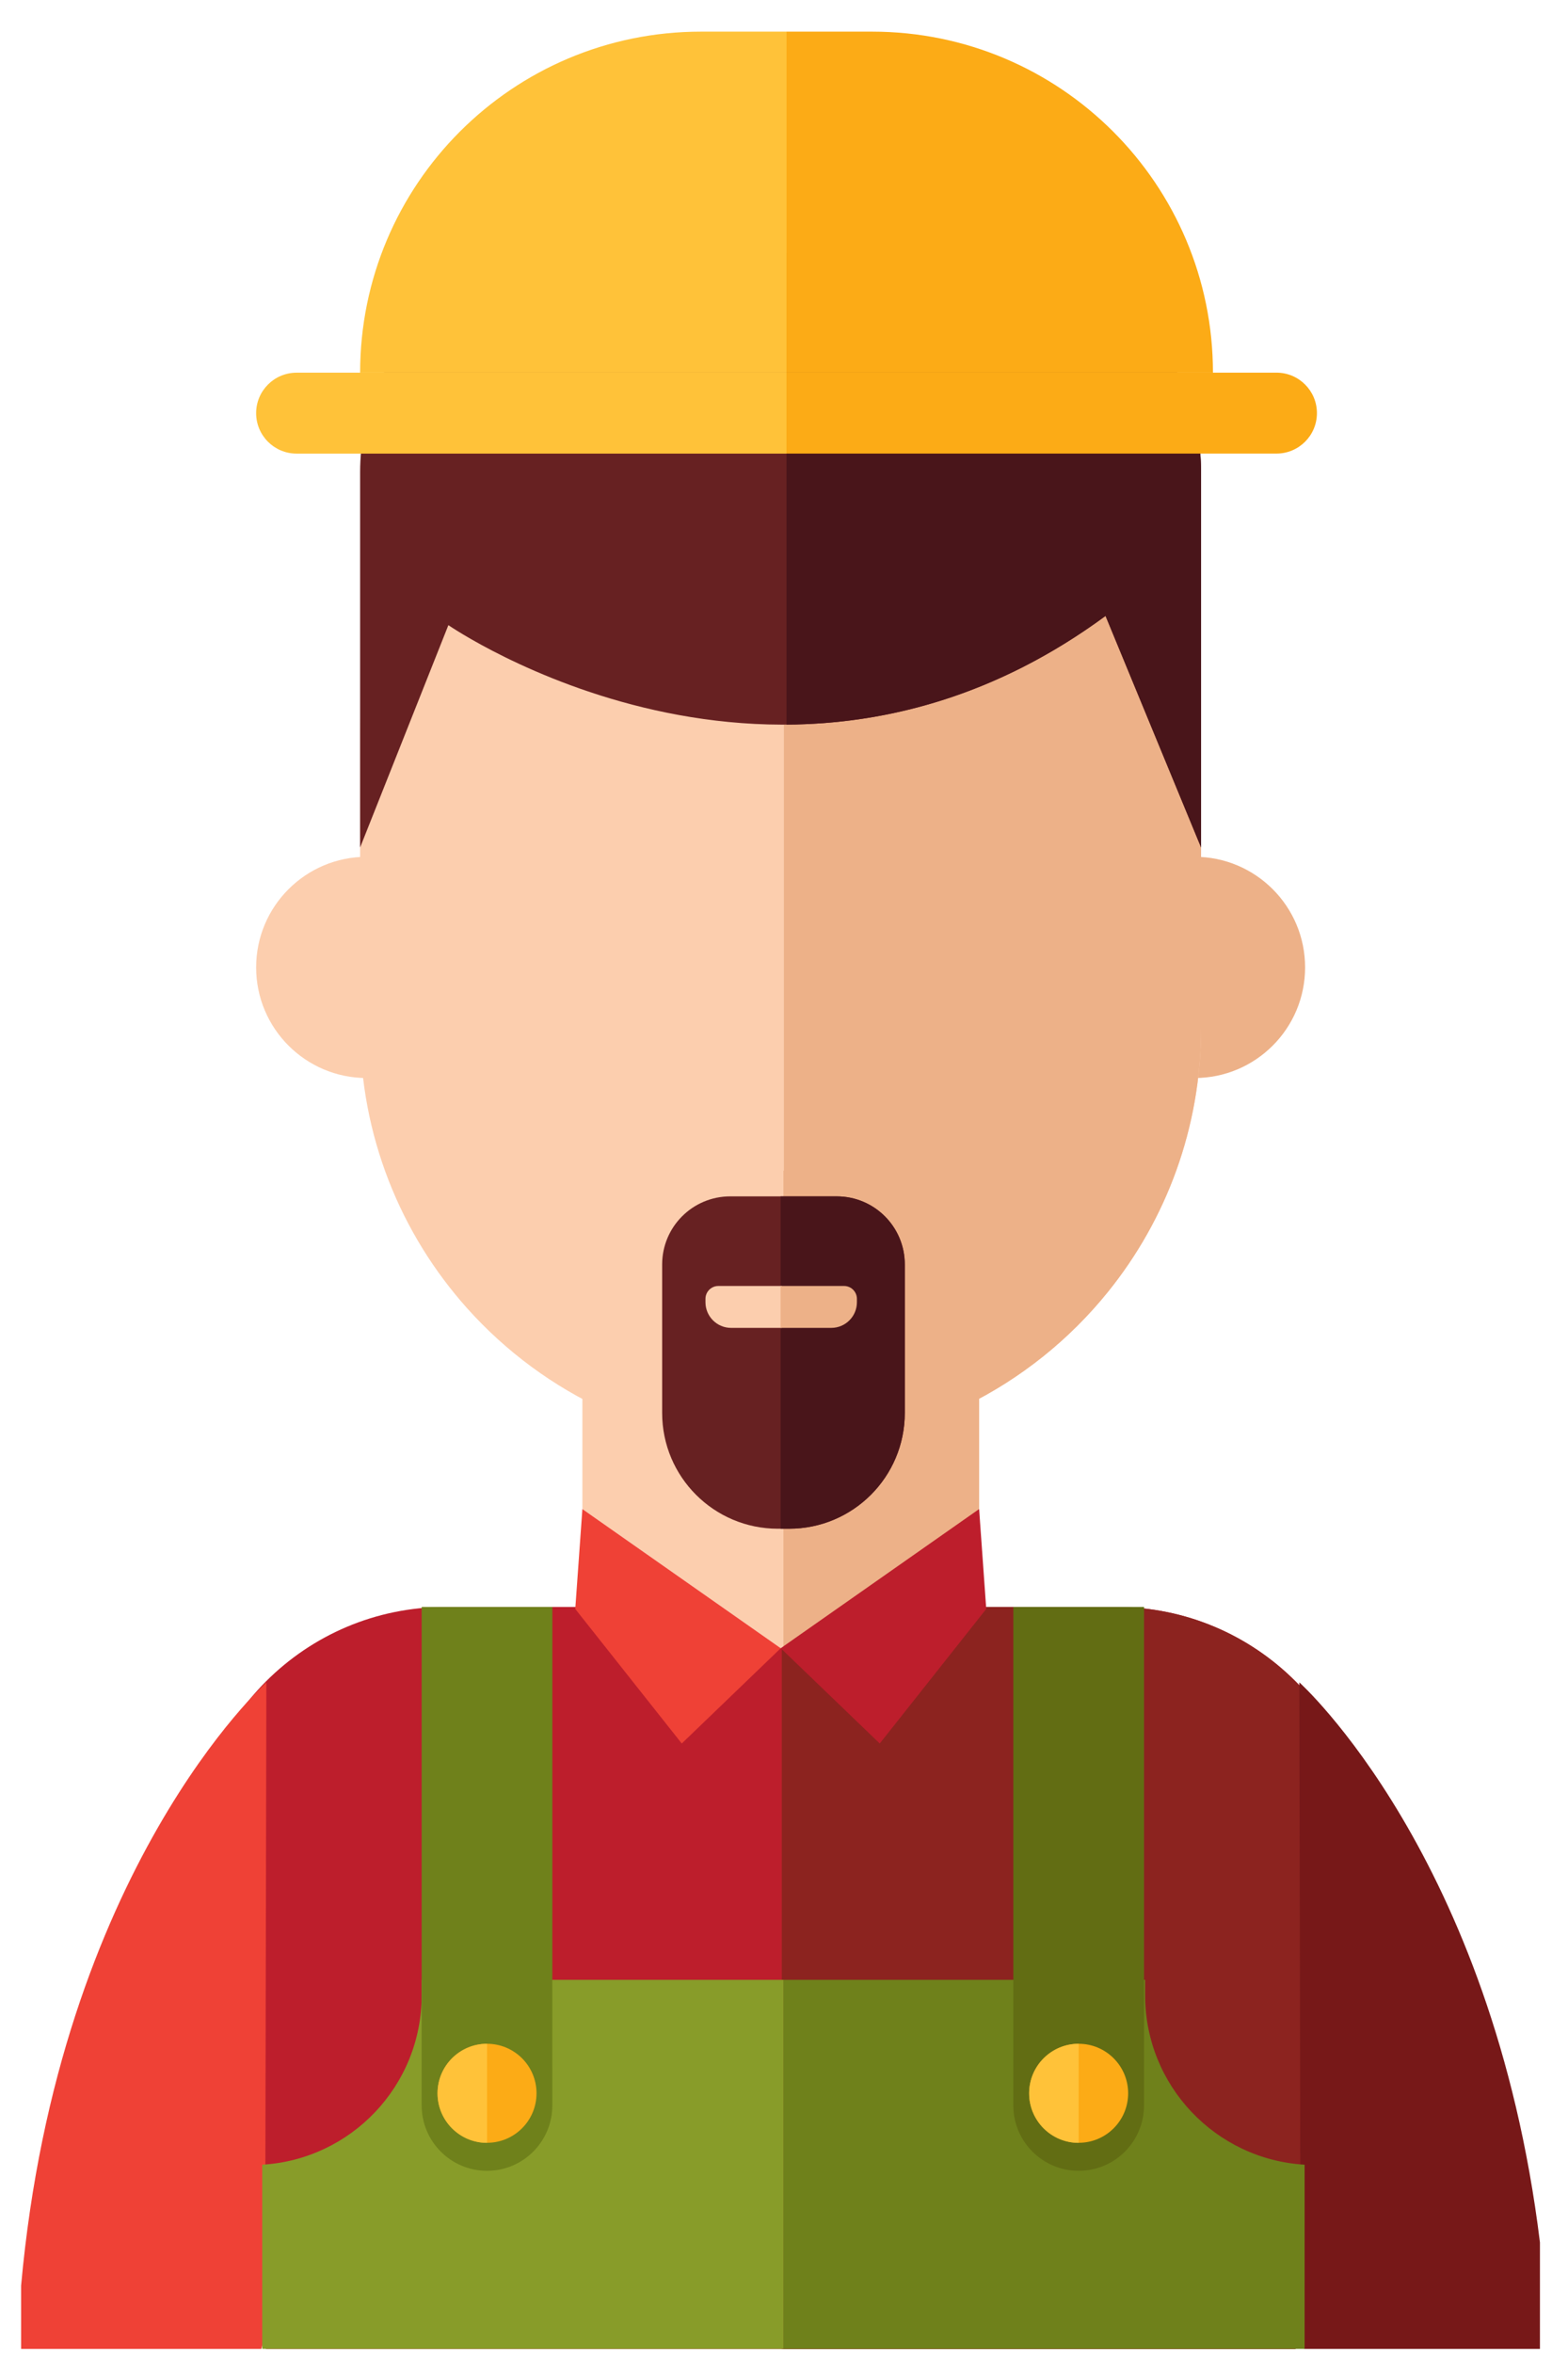 <svg xmlns="http://www.w3.org/2000/svg" width="48" height="72" viewBox="0 0 48 72" fill="none">
<path d="M39.659 71.876L41.93 56.935C41.93 52.648 38.454 49.172 34.167 49.172H29.973L23.901 50.434L17.829 49.172H13.635C9.348 49.172 5.872 52.648 5.872 56.935L8.143 71.876H39.659Z" fill="#BD1E2C"/>
<path d="M34.167 49.172H29.973L23.932 50.427V71.876H39.659L41.93 56.935C41.93 52.648 38.454 49.172 34.167 49.172Z" fill="#8C231F"/>
<path d="M12.722 32.987H11.226C9.356 32.987 7.841 31.471 7.841 29.602C7.841 27.732 9.357 26.217 11.226 26.217H12.722V32.987Z" fill="#FCCEAE"/>
<path d="M35.071 26.217H36.567C38.437 26.217 39.952 27.733 39.952 29.602C39.952 31.472 38.436 32.987 36.567 32.987H35.071V26.217Z" fill="#EDB188"/>
<path d="M29.973 46.176L23.9 50.434L17.828 46.176V35.822H29.973V46.176Z" fill="#FCCEAE"/>
<path d="M23.896 44.324C20.087 44.324 16.665 42.67 14.308 40.041C12.266 37.763 11.024 34.753 11.024 31.452V22.556C11.024 15.447 16.787 9.684 23.896 9.684C31.005 9.684 36.768 15.447 36.768 22.556V31.452C36.768 34.513 35.7 37.324 33.915 39.534C31.556 42.456 27.944 44.324 23.896 44.324Z" fill="#FCCEAE"/>
<path d="M23.997 9.685V44.322C28.004 44.291 31.575 42.431 33.915 39.533C35.699 37.324 36.768 34.512 36.768 31.451V22.555C36.768 15.481 31.06 9.74 23.997 9.685Z" fill="#EDB188"/>
<path d="M33.843 18.847L36.768 25.932V14.448C36.768 10.747 33.768 7.747 30.067 7.747H17.725C14.024 7.747 11.024 10.747 11.024 14.448V25.932L13.726 19.129C13.726 19.129 23.896 26.164 33.843 18.847Z" fill="#672122"/>
<path d="M29.973 48.665L23.982 50.434V35.822H29.973V48.665Z" fill="#EDB188"/>
<path d="M23.9 50.434L29.973 46.176L30.191 49.233L26.931 53.35L23.9 50.434Z" fill="#BD1E2C"/>
<path d="M23.9 50.434L17.828 46.176L17.61 49.233L20.87 53.35L23.9 50.434Z" fill="#EF4136"/>
<path d="M36.975 65.214C37.843 65.865 38.921 66.25 40.088 66.25H40.514L39.659 71.876L36.975 65.214Z" fill="#376991"/>
<path d="M0.646 69.939V71.876H8.002C8.077 71.558 8.114 71.37 8.114 71.37L8.154 51.479C8.154 51.479 1.798 57.178 0.646 69.939Z" fill="#EF4136"/>
<path d="M47.141 68.615C45.689 56.784 39.775 51.479 39.775 51.479L39.815 71.37C39.815 71.37 39.851 71.558 39.927 71.876H47.141V68.615Z" fill="#771818"/>
<path d="M35.055 61.055V60.581H23.982V71.875H39.937V66.238C37.214 66.077 35.055 63.819 35.055 61.055Z" fill="#6F811B"/>
<path d="M12.908 61.055V60.581H23.982V71.875H8.027V66.238C10.75 66.077 12.908 63.819 12.908 61.055Z" fill="#889C29"/>
<path d="M16.909 49.172H12.908V64.424C12.908 65.529 13.804 66.425 14.908 66.425C16.013 66.425 16.908 65.529 16.908 64.424L16.909 49.172Z" fill="#6F811B"/>
<path d="M35.021 49.172H31.02V64.424C31.02 65.529 31.916 66.425 33.021 66.425C34.126 66.425 35.021 65.529 35.021 64.424V49.172Z" fill="#626D13"/>
<path d="M14.909 65.568C15.746 65.568 16.424 64.89 16.424 64.053C16.424 63.216 15.746 62.538 14.909 62.538C14.072 62.538 13.394 63.216 13.394 64.053C13.394 64.89 14.072 65.568 14.909 65.568Z" fill="#FCAB16"/>
<path d="M14.909 62.538C14.072 62.538 13.394 63.216 13.394 64.054C13.394 64.892 14.073 65.57 14.909 65.57V62.538Z" fill="#FFC239"/>
<path d="M33.02 65.568C33.857 65.568 34.535 64.89 34.535 64.053C34.535 63.216 33.857 62.538 33.02 62.538C32.183 62.538 31.505 63.216 31.505 64.053C31.505 64.89 32.183 65.568 33.02 65.568Z" fill="#FCAB16"/>
<path d="M33.02 62.538C32.183 62.538 31.504 63.216 31.504 64.054C31.504 64.892 32.182 65.57 33.02 65.57V62.538Z" fill="#FFC239"/>
<path d="M30.067 7.747H24.077V22.173C27.09 22.154 30.479 21.321 33.843 18.847L36.768 25.932V14.448C36.768 10.747 33.768 7.747 30.067 7.747Z" fill="#49151A"/>
<path d="M24.155 46.778H23.813C21.856 46.778 20.27 45.192 20.27 43.235V38.691C20.27 37.541 21.203 36.608 22.353 36.608H25.616C26.766 36.608 27.699 37.541 27.699 38.691V43.235C27.698 45.192 26.111 46.778 24.155 46.778Z" fill="#672122"/>
<path d="M25.615 36.608H23.896V46.778H24.154C26.111 46.778 27.697 45.192 27.697 43.235V38.691C27.698 37.541 26.765 36.608 25.615 36.608Z" fill="#49151A"/>
<path d="M23.932 40.632H22.381C21.947 40.632 21.596 40.28 21.596 39.847V39.744C21.596 39.527 21.772 39.35 21.99 39.35H23.933L23.932 40.632Z" fill="#FCCEAE"/>
<path d="M23.896 40.632H25.447C25.881 40.632 26.232 40.28 26.232 39.847V39.744C26.232 39.527 26.056 39.35 25.838 39.35H23.895V40.632H23.896Z" fill="#EDB188"/>
<path d="M24.077 0.968H21.46C15.696 0.968 11.024 5.64 11.024 11.404H24.077V0.968Z" fill="#FFC239"/>
<path d="M24.077 0.968H26.695C32.458 0.968 37.131 5.64 37.131 11.404H24.077V0.968Z" fill="#FCAB16"/>
<path d="M24.077 13.88H9.079C8.395 13.88 7.841 13.326 7.841 12.642C7.841 11.958 8.395 11.404 9.079 11.404H24.078L24.077 13.88Z" fill="#FFC239"/>
<path d="M24.077 11.403H39.076C39.76 11.403 40.314 11.957 40.314 12.641C40.314 13.325 39.76 13.879 39.076 13.879H24.077V11.403Z" fill="#FCAB16"/>
</svg>